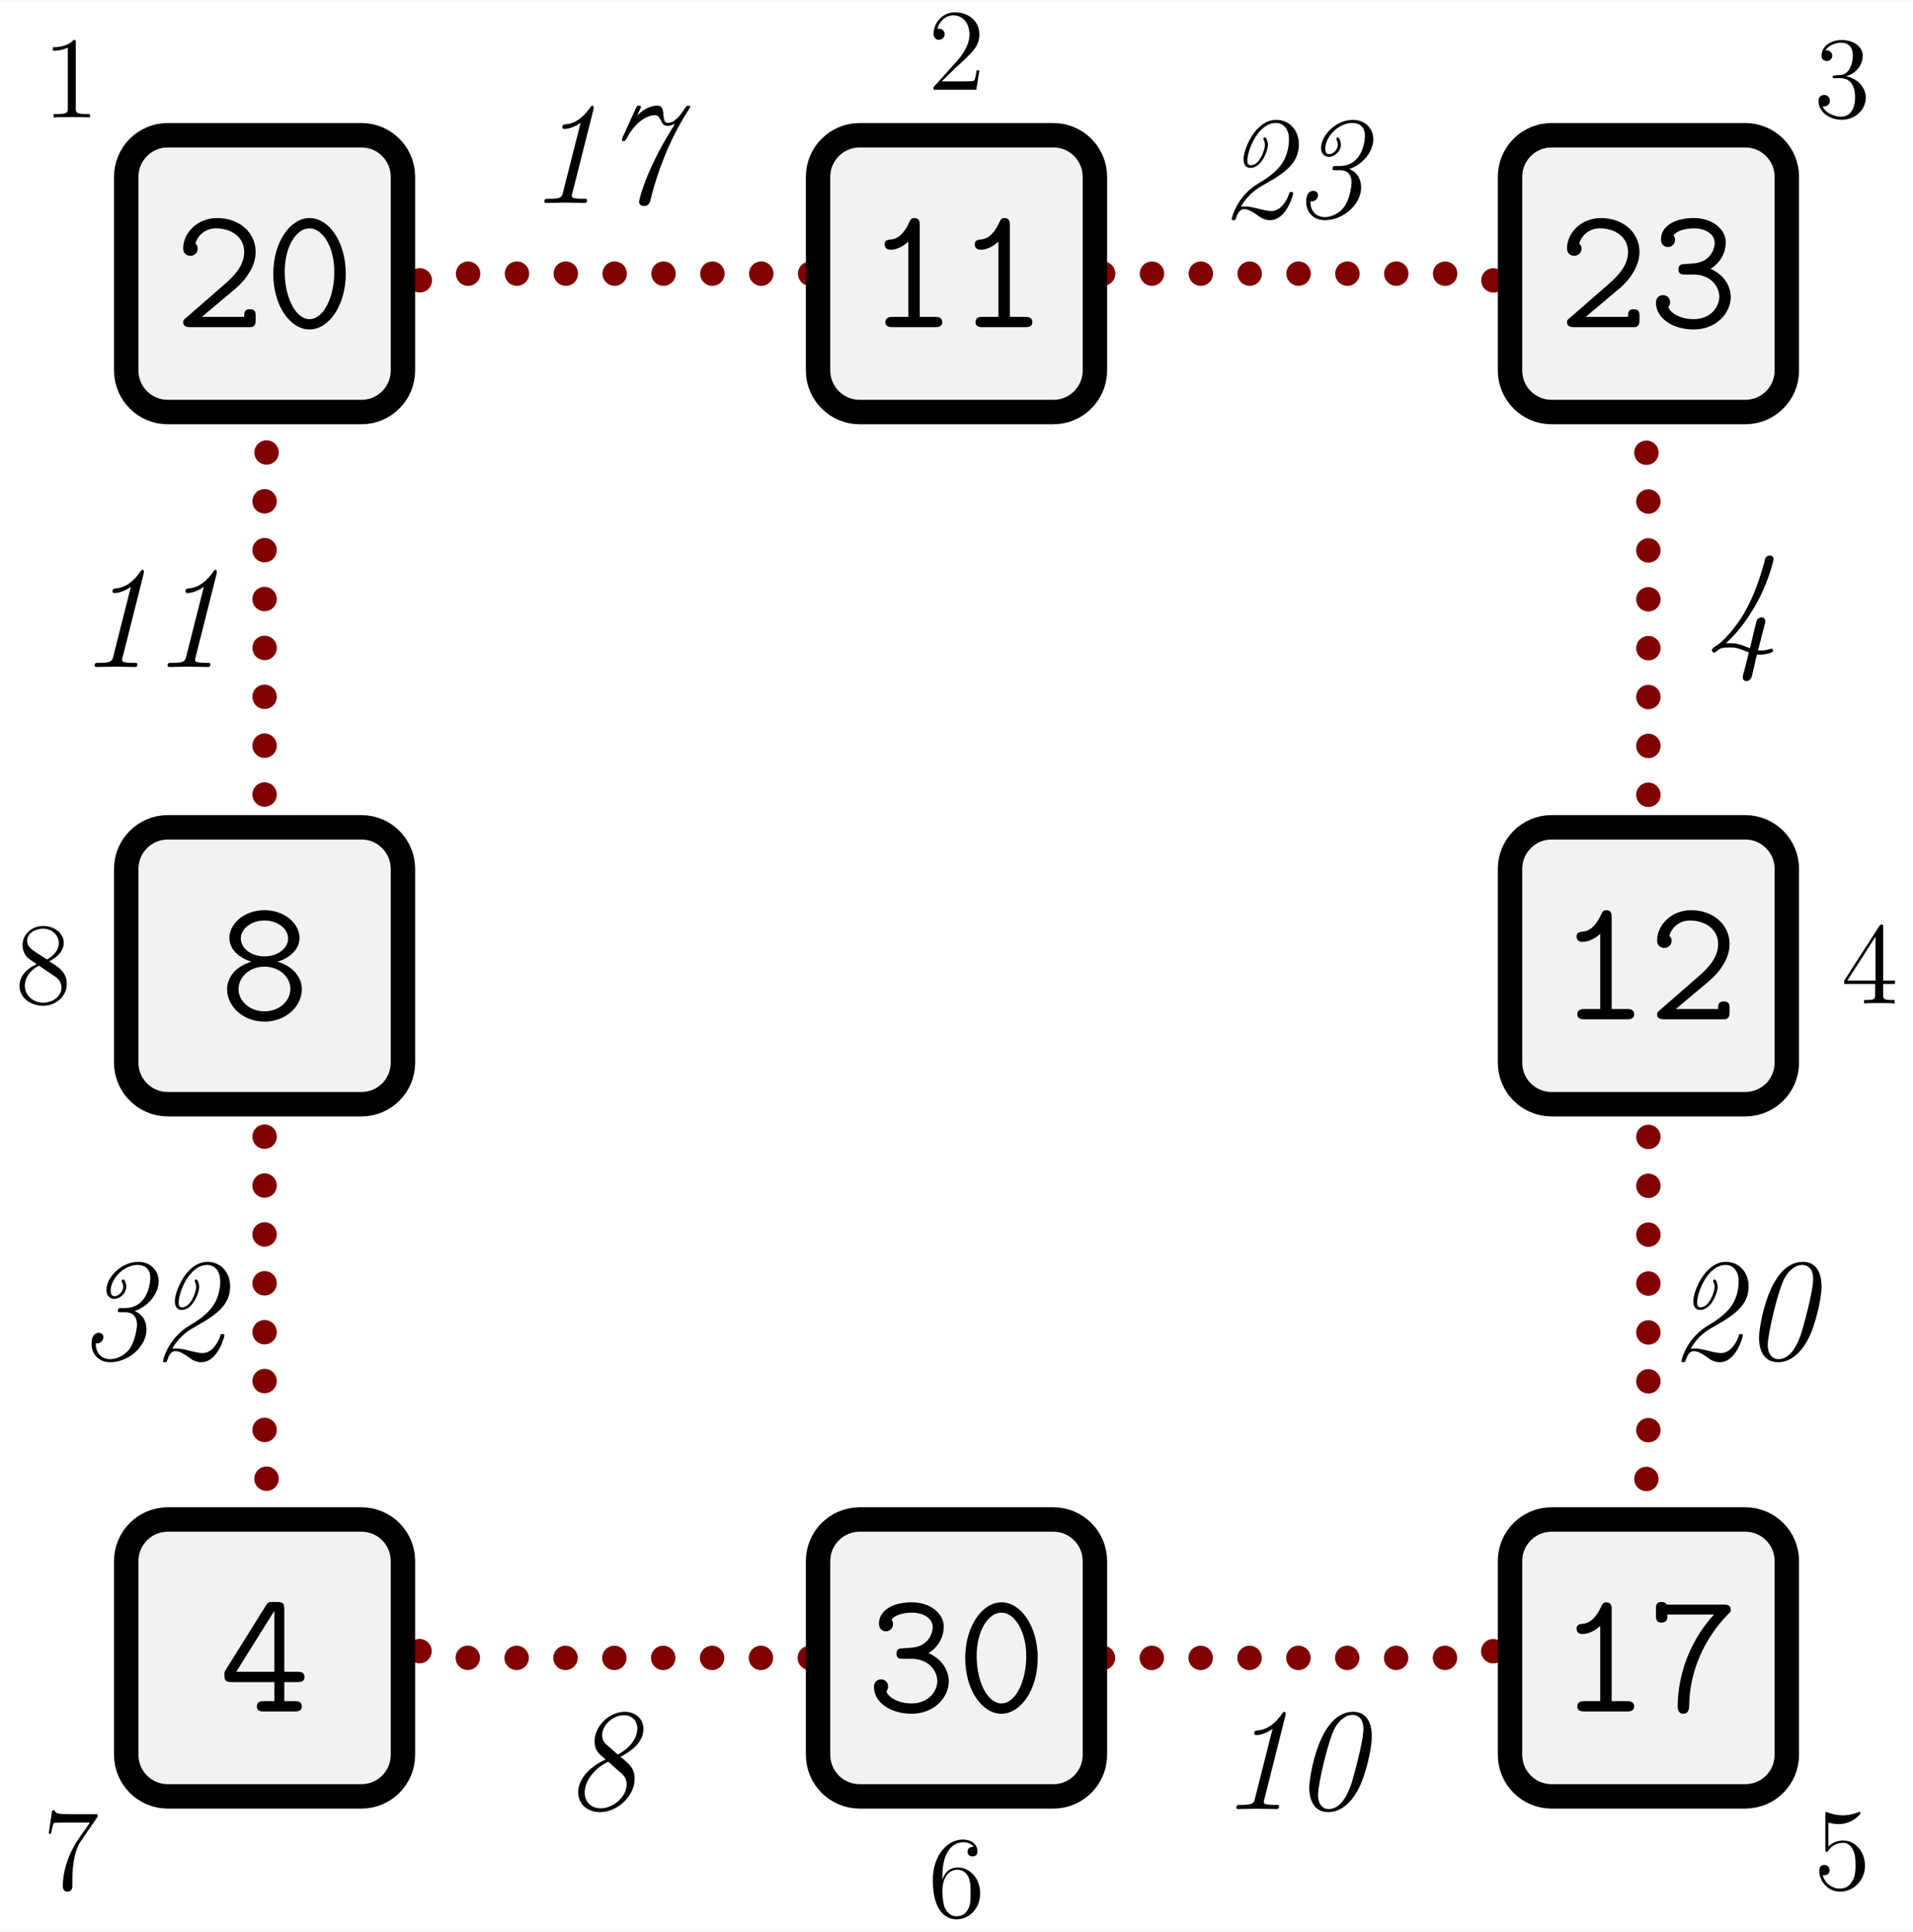 <?xml version="1.0" encoding="UTF-8"?>
<svg xmlns="http://www.w3.org/2000/svg" xmlns:xlink="http://www.w3.org/1999/xlink" width="78.372pt" height="79.113pt" viewBox="0 0 78.372 79.113" version="1.1">
<rect x="0" y="0" width="78.372" height="79.113" fill="#808080" stroke="none"/>
<defs>
<g>
<symbol overflow="visible" id="glyph0-0">
<path style="stroke:none;" d=""/>
</symbol>
<symbol overflow="visible" id="glyph0-1">
<path style="stroke:none;" d="M 2.5 -1.578 C 2.594 -1.656 3.328 -2.281 3.328 -3.078 C 3.328 -3.891 2.641 -4.469 1.75 -4.469 C 0.922 -4.469 0.359 -3.844 0.359 -3.234 C 0.359 -2.938 0.609 -2.922 0.656 -2.922 C 0.781 -2.922 0.953 -3.016 0.953 -3.219 C 0.953 -3.344 0.891 -3.391 0.859 -3.422 C 0.969 -3.797 1.297 -4.047 1.703 -4.047 C 2.312 -4.047 2.859 -3.703 2.859 -3.078 C 2.859 -2.516 2.438 -2.094 2.047 -1.75 L 0.469 -0.375 C 0.391 -0.312 0.359 -0.297 0.359 -0.203 C 0.359 0 0.562 0 0.656 0 L 3.156 0 C 3.328 -0.047 3.328 -0.188 3.328 -0.297 L 3.328 -0.438 C 3.328 -0.578 3.328 -0.734 3.094 -0.734 C 2.859 -0.734 2.859 -0.594 2.859 -0.422 L 1.125 -0.422 Z M 2.5 -1.578 "/>
</symbol>
<symbol overflow="visible" id="glyph0-2">
<path style="stroke:none;" d="M 3.328 -2.188 C 3.328 -3.516 2.625 -4.469 1.844 -4.469 C 1.062 -4.469 0.359 -3.5 0.359 -2.188 C 0.359 -0.859 1.062 0.094 1.844 0.094 C 2.625 0.094 3.328 -0.875 3.328 -2.188 Z M 1.844 -0.328 C 1.281 -0.328 0.828 -1.203 0.828 -2.266 C 0.828 -3.328 1.312 -4.047 1.844 -4.047 C 2.359 -4.047 2.859 -3.328 2.859 -2.266 C 2.859 -1.203 2.406 -0.328 1.844 -0.328 Z M 1.844 -0.328 "/>
</symbol>
<symbol overflow="visible" id="glyph0-3">
<path style="stroke:none;" d="M 2.188 -4.172 C 2.188 -4.281 2.188 -4.469 1.969 -4.469 C 1.844 -4.469 1.812 -4.406 1.766 -4.312 C 1.625 -4 1.391 -3.625 1.016 -3.594 C 0.906 -3.578 0.75 -3.578 0.75 -3.391 C 0.75 -3.266 0.828 -3.172 0.984 -3.172 C 1.391 -3.172 1.688 -3.484 1.719 -3.5 L 1.719 -0.422 L 1.078 -0.422 C 0.984 -0.422 0.781 -0.422 0.781 -0.203 C 0.781 0 0.984 0 1.078 0 L 2.812 0 C 2.906 0 3.109 0 3.109 -0.203 C 3.109 -0.422 2.906 -0.422 2.812 -0.422 L 2.188 -0.422 Z M 2.188 -4.172 "/>
</symbol>
<symbol overflow="visible" id="glyph0-4">
<path style="stroke:none;" d="M 1.844 -2.156 C 2.578 -2.156 2.906 -1.641 2.906 -1.25 C 2.906 -0.781 2.5 -0.328 1.859 -0.328 C 1.141 -0.328 0.828 -0.719 0.828 -0.812 C 0.828 -0.828 0.828 -0.844 0.844 -0.859 C 0.875 -0.906 0.891 -0.969 0.891 -1.031 C 0.891 -1.172 0.781 -1.312 0.609 -1.312 C 0.453 -1.312 0.312 -1.219 0.312 -1 C 0.312 -0.375 0.984 0.094 1.859 0.094 C 2.766 0.094 3.375 -0.562 3.375 -1.234 C 3.375 -1.609 3.172 -2.109 2.547 -2.391 C 2.984 -2.656 3.172 -3.094 3.172 -3.469 C 3.172 -4 2.641 -4.469 1.859 -4.469 C 1.062 -4.469 0.516 -4.125 0.516 -3.594 C 0.516 -3.359 0.688 -3.281 0.797 -3.281 C 0.938 -3.281 1.094 -3.391 1.094 -3.578 C 1.094 -3.688 1.031 -3.766 1.031 -3.766 C 1.25 -4.031 1.75 -4.047 1.859 -4.047 C 2.359 -4.047 2.719 -3.797 2.719 -3.453 C 2.719 -3.25 2.578 -2.656 1.828 -2.609 C 1.562 -2.594 1.438 -2.578 1.406 -2.578 C 1.266 -2.562 1.234 -2.469 1.234 -2.359 C 1.234 -2.156 1.391 -2.156 1.5 -2.156 Z M 1.844 -2.156 "/>
</symbol>
<symbol overflow="visible" id="glyph0-5">
<path style="stroke:none;" d="M 2.688 -3.969 C 1.281 -2.422 1.203 -0.703 1.203 -0.234 C 1.203 -0.141 1.203 0.094 1.438 0.094 C 1.656 0.094 1.672 -0.141 1.672 -0.234 C 1.688 -1.641 2.281 -2.969 3.266 -3.984 C 3.344 -4.047 3.375 -4.078 3.375 -4.172 C 3.375 -4.375 3.188 -4.375 3.094 -4.375 L 0.75 -4.375 C 0.75 -4.391 0.703 -4.484 0.547 -4.484 C 0.312 -4.484 0.312 -4.328 0.312 -4.203 L 0.312 -3.938 C 0.312 -3.812 0.312 -3.641 0.531 -3.641 C 0.781 -3.641 0.781 -3.797 0.781 -3.969 Z M 2.688 -3.969 "/>
</symbol>
<symbol overflow="visible" id="glyph0-6">
<path style="stroke:none;" d="M 0.266 -1.719 C 0.203 -1.625 0.203 -1.609 0.203 -1.484 C 0.203 -1.234 0.297 -1.203 0.5 -1.203 L 2.25 -1.203 L 2.25 -0.422 L 1.828 -0.422 C 1.719 -0.422 1.531 -0.422 1.531 -0.203 C 1.531 0 1.719 0 1.828 0 L 3.078 0 C 3.188 0 3.375 0 3.375 -0.203 C 3.375 -0.422 3.188 -0.422 3.078 -0.422 L 2.656 -0.422 L 2.656 -1.203 L 3.188 -1.203 C 3.297 -1.203 3.484 -1.203 3.484 -1.406 C 3.484 -1.625 3.297 -1.625 3.188 -1.625 L 2.656 -1.625 L 2.656 -4.188 C 2.656 -4.422 2.609 -4.484 2.359 -4.484 L 2.188 -4.484 C 2.016 -4.484 1.984 -4.469 1.906 -4.344 Z M 0.688 -1.625 L 2.25 -4.125 L 2.25 -1.625 Z M 0.688 -1.625 "/>
</symbol>
<symbol overflow="visible" id="glyph0-7">
<path style="stroke:none;" d="M 2.375 -2.359 C 2.953 -2.531 3.281 -2.922 3.281 -3.328 C 3.281 -3.906 2.688 -4.469 1.844 -4.469 C 1 -4.469 0.406 -3.906 0.406 -3.328 C 0.406 -2.906 0.75 -2.531 1.312 -2.359 C 0.578 -2.141 0.312 -1.641 0.312 -1.234 C 0.312 -0.531 0.969 0.094 1.844 0.094 C 2.719 0.094 3.375 -0.531 3.375 -1.234 C 3.375 -1.641 3.109 -2.141 2.375 -2.359 Z M 1.844 -2.578 C 1.281 -2.578 0.875 -2.922 0.875 -3.312 C 0.875 -3.703 1.297 -4.047 1.844 -4.047 C 2.391 -4.047 2.812 -3.703 2.812 -3.312 C 2.812 -2.922 2.406 -2.578 1.844 -2.578 Z M 1.844 -0.328 C 1.219 -0.328 0.781 -0.766 0.781 -1.234 C 0.781 -1.75 1.25 -2.156 1.844 -2.156 C 2.453 -2.156 2.906 -1.734 2.906 -1.25 C 2.906 -0.75 2.453 -0.328 1.844 -0.328 Z M 1.844 -0.328 "/>
</symbol>
<symbol overflow="visible" id="glyph1-0">
<path style="stroke:none;" d=""/>
</symbol>
<symbol overflow="visible" id="glyph1-1">
<path style="stroke:none;" d="M 1.375 -3.062 C 1.375 -3.172 1.375 -3.172 1.281 -3.172 C 1.172 -3.047 0.922 -2.875 0.438 -2.875 L 0.438 -2.734 C 0.547 -2.734 0.781 -2.734 1.047 -2.859 L 1.047 -0.375 C 1.047 -0.203 1.031 -0.141 0.609 -0.141 L 0.469 -0.141 L 0.469 0 C 0.594 -0.016 1.062 -0.016 1.219 -0.016 C 1.375 -0.016 1.828 -0.016 1.953 0 L 1.953 -0.141 L 1.812 -0.141 C 1.391 -0.141 1.375 -0.203 1.375 -0.375 Z M 1.375 -3.062 "/>
</symbol>
<symbol overflow="visible" id="glyph1-2">
<path style="stroke:none;" d="M 2.109 -0.797 L 2 -0.797 C 1.984 -0.719 1.953 -0.453 1.891 -0.375 C 1.859 -0.344 1.594 -0.344 1.453 -0.344 L 0.562 -0.344 C 0.688 -0.453 0.984 -0.75 1.109 -0.875 C 1.844 -1.547 2.109 -1.781 2.109 -2.266 C 2.109 -2.812 1.672 -3.172 1.109 -3.172 C 0.562 -3.172 0.234 -2.703 0.234 -2.297 C 0.234 -2.047 0.438 -2.047 0.453 -2.047 C 0.562 -2.047 0.688 -2.125 0.688 -2.281 C 0.688 -2.406 0.594 -2.5 0.453 -2.5 C 0.422 -2.5 0.406 -2.5 0.391 -2.5 C 0.484 -2.828 0.734 -3.047 1.047 -3.047 C 1.453 -3.047 1.703 -2.703 1.703 -2.266 C 1.703 -1.859 1.469 -1.5 1.203 -1.188 L 0.234 -0.109 L 0.234 0 L 1.984 0 Z M 2.109 -0.797 "/>
</symbol>
<symbol overflow="visible" id="glyph1-3">
<path style="stroke:none;" d="M 0.875 -1.719 C 0.797 -1.719 0.781 -1.703 0.781 -1.656 C 0.781 -1.609 0.797 -1.609 0.891 -1.609 L 1.109 -1.609 C 1.516 -1.609 1.703 -1.281 1.703 -0.828 C 1.703 -0.203 1.375 -0.031 1.141 -0.031 C 0.906 -0.031 0.516 -0.141 0.375 -0.453 C 0.531 -0.438 0.672 -0.516 0.672 -0.688 C 0.672 -0.828 0.562 -0.922 0.438 -0.922 C 0.328 -0.922 0.203 -0.859 0.203 -0.672 C 0.203 -0.25 0.625 0.094 1.156 0.094 C 1.719 0.094 2.141 -0.328 2.141 -0.812 C 2.141 -1.25 1.781 -1.609 1.328 -1.688 C 1.75 -1.797 2.016 -2.156 2.016 -2.531 C 2.016 -2.906 1.625 -3.172 1.156 -3.172 C 0.672 -3.172 0.328 -2.891 0.328 -2.531 C 0.328 -2.344 0.469 -2.312 0.547 -2.312 C 0.641 -2.312 0.766 -2.375 0.766 -2.531 C 0.766 -2.672 0.641 -2.75 0.547 -2.75 C 0.516 -2.75 0.5 -2.75 0.484 -2.734 C 0.672 -3.062 1.125 -3.062 1.141 -3.062 C 1.297 -3.062 1.609 -3 1.609 -2.531 C 1.609 -2.438 1.594 -2.172 1.453 -1.953 C 1.312 -1.75 1.156 -1.734 1.016 -1.734 Z M 0.875 -1.719 "/>
</symbol>
<symbol overflow="visible" id="glyph1-4">
<path style="stroke:none;" d="M 1.719 -3.109 C 1.719 -3.203 1.719 -3.234 1.656 -3.234 C 1.625 -3.234 1.609 -3.234 1.562 -3.172 L 0.125 -0.938 L 0.125 -0.797 L 1.391 -0.797 L 1.391 -0.359 C 1.391 -0.188 1.375 -0.141 1.031 -0.141 L 0.938 -0.141 L 0.938 0 C 1.047 -0.016 1.422 -0.016 1.547 -0.016 C 1.688 -0.016 2.062 -0.016 2.188 0 L 2.188 -0.141 L 2.078 -0.141 C 1.734 -0.141 1.719 -0.188 1.719 -0.359 L 1.719 -0.797 L 2.203 -0.797 L 2.203 -0.938 L 1.719 -0.938 Z M 1.406 -2.734 L 1.406 -0.938 L 0.25 -0.938 Z M 1.406 -2.734 "/>
</symbol>
<symbol overflow="visible" id="glyph1-5">
<path style="stroke:none;" d="M 0.609 -2.734 C 0.812 -2.672 0.984 -2.672 1.031 -2.672 C 1.578 -2.672 1.922 -3.062 1.922 -3.125 C 1.922 -3.156 1.906 -3.172 1.891 -3.172 C 1.875 -3.172 1.859 -3.172 1.828 -3.156 C 1.547 -3.047 1.328 -3.031 1.203 -3.031 C 0.891 -3.031 0.656 -3.125 0.562 -3.156 C 0.531 -3.172 0.531 -3.172 0.516 -3.172 C 0.484 -3.172 0.484 -3.141 0.484 -3.062 L 0.484 -1.656 C 0.484 -1.562 0.484 -1.531 0.547 -1.531 C 0.562 -1.531 0.562 -1.547 0.609 -1.594 C 0.75 -1.797 0.969 -1.906 1.219 -1.906 C 1.469 -1.906 1.594 -1.672 1.625 -1.594 C 1.719 -1.406 1.719 -1.172 1.719 -0.984 C 1.719 -0.812 1.719 -0.531 1.578 -0.328 C 1.484 -0.141 1.297 -0.031 1.078 -0.031 C 0.766 -0.031 0.453 -0.25 0.375 -0.594 C 0.391 -0.578 0.422 -0.578 0.438 -0.578 C 0.531 -0.578 0.656 -0.625 0.656 -0.781 C 0.656 -0.922 0.562 -1 0.438 -1 C 0.359 -1 0.234 -0.953 0.234 -0.766 C 0.234 -0.359 0.562 0.094 1.094 0.094 C 1.625 0.094 2.109 -0.359 2.109 -0.969 C 2.109 -1.531 1.719 -2 1.219 -2 C 0.953 -2 0.734 -1.891 0.609 -1.75 Z M 0.609 -2.734 "/>
</symbol>
<symbol overflow="visible" id="glyph1-6">
<path style="stroke:none;" d="M 0.594 -1.656 C 0.594 -2.875 1.172 -3.062 1.438 -3.062 C 1.609 -3.062 1.781 -3.016 1.875 -2.875 C 1.812 -2.875 1.625 -2.875 1.625 -2.672 C 1.625 -2.562 1.703 -2.484 1.828 -2.484 C 1.953 -2.484 2.031 -2.547 2.031 -2.688 C 2.031 -2.938 1.844 -3.172 1.422 -3.172 C 0.828 -3.172 0.203 -2.562 0.203 -1.516 C 0.203 -0.203 0.766 0.094 1.172 0.094 C 1.703 0.094 2.141 -0.359 2.141 -0.969 C 2.141 -1.609 1.703 -2.031 1.219 -2.031 C 0.797 -2.031 0.641 -1.672 0.594 -1.531 Z M 1.172 -0.031 C 0.875 -0.031 0.734 -0.297 0.688 -0.391 C 0.641 -0.516 0.594 -0.75 0.594 -1.094 C 0.594 -1.469 0.766 -1.938 1.203 -1.938 C 1.469 -1.938 1.609 -1.766 1.672 -1.609 C 1.75 -1.422 1.75 -1.188 1.75 -0.984 C 1.75 -0.734 1.75 -0.516 1.656 -0.344 C 1.547 -0.109 1.375 -0.031 1.172 -0.031 Z M 1.172 -0.031 "/>
</symbol>
<symbol overflow="visible" id="glyph1-7">
<path style="stroke:none;" d="M 2.266 -2.969 L 2.266 -3.078 L 1.125 -3.078 C 0.547 -3.078 0.531 -3.141 0.516 -3.234 L 0.406 -3.234 L 0.266 -2.281 L 0.359 -2.281 C 0.375 -2.359 0.422 -2.656 0.484 -2.719 C 0.516 -2.734 0.875 -2.734 0.953 -2.734 L 1.953 -2.734 L 1.453 -2.016 C 1.328 -1.828 0.844 -1.047 0.844 -0.141 C 0.844 -0.094 0.844 0.094 1.031 0.094 C 1.234 0.094 1.234 -0.094 1.234 -0.141 L 1.234 -0.391 C 1.234 -1.094 1.359 -1.656 1.578 -1.969 Z M 2.266 -2.969 "/>
</symbol>
<symbol overflow="visible" id="glyph1-8">
<path style="stroke:none;" d="M 1.422 -1.719 C 1.656 -1.859 2.016 -2.078 2.016 -2.484 C 2.016 -2.891 1.609 -3.172 1.172 -3.172 C 0.703 -3.172 0.328 -2.828 0.328 -2.391 C 0.328 -2.234 0.375 -2.062 0.5 -1.906 C 0.562 -1.844 0.562 -1.844 0.906 -1.609 C 0.438 -1.391 0.203 -1.078 0.203 -0.719 C 0.203 -0.219 0.672 0.094 1.172 0.094 C 1.703 0.094 2.141 -0.297 2.141 -0.797 C 2.141 -1.281 1.797 -1.5 1.422 -1.719 Z M 0.781 -2.156 C 0.719 -2.203 0.516 -2.328 0.516 -2.562 C 0.516 -2.875 0.844 -3.062 1.172 -3.062 C 1.516 -3.062 1.812 -2.812 1.812 -2.469 C 1.812 -2.188 1.609 -1.953 1.328 -1.797 Z M 1 -1.547 L 1.578 -1.156 C 1.703 -1.078 1.922 -0.938 1.922 -0.641 C 1.922 -0.281 1.547 -0.031 1.172 -0.031 C 0.766 -0.031 0.422 -0.328 0.422 -0.719 C 0.422 -1.094 0.688 -1.391 1 -1.547 Z M 1 -1.547 "/>
</symbol>
<symbol overflow="visible" id="glyph2-0">
<path style="stroke:none;" d=""/>
</symbol>
<symbol overflow="visible" id="glyph2-1">
<path style="stroke:none;" d="M 2.703 -3.844 C 2.703 -3.859 2.703 -3.891 2.703 -3.922 C 2.703 -3.938 2.688 -3.984 2.656 -3.984 C 2.625 -3.984 2.609 -3.969 2.562 -3.906 C 2.312 -3.547 1.984 -3.25 1.547 -3.219 C 1.469 -3.203 1.422 -3.203 1.422 -3.094 C 1.422 -3.047 1.453 -3.031 1.516 -3.031 C 1.672 -3.031 1.922 -3.109 2.172 -3.281 L 1.453 -0.438 C 1.406 -0.234 1.359 -0.172 0.906 -0.172 L 0.859 -0.172 C 0.75 -0.172 0.688 -0.172 0.688 -0.062 C 0.688 0 0.75 0 0.797 0 C 1.031 0 1.297 -0.016 1.547 -0.016 C 1.797 -0.016 2.062 0 2.312 0 C 2.375 0 2.438 0 2.438 -0.109 C 2.438 -0.172 2.391 -0.172 2.297 -0.172 L 2.25 -0.172 C 1.812 -0.172 1.812 -0.234 1.812 -0.297 C 1.812 -0.312 1.812 -0.344 1.844 -0.438 Z M 2.703 -3.844 "/>
</symbol>
<symbol overflow="visible" id="glyph2-2">
<path style="stroke:none;" d="M 1.656 -3.922 C 1.656 -3.984 1.609 -3.984 1.562 -3.984 C 1.516 -3.984 1.5 -3.984 1.453 -3.891 L 0.891 -2.656 C 0.875 -2.594 0.875 -2.594 0.875 -2.578 C 0.875 -2.531 0.922 -2.531 0.953 -2.531 C 1 -2.531 1 -2.531 1.062 -2.625 C 1.422 -3.328 1.906 -3.594 2.234 -3.594 C 2.344 -3.594 2.375 -3.547 2.469 -3.391 C 2.516 -3.266 2.578 -3.156 2.75 -3.156 C 2.875 -3.156 2.984 -3.219 3.047 -3.234 C 2.609 -2.531 2.422 -2.188 2.266 -1.859 C 1.75 -0.844 1.578 -0.109 1.578 -0.047 C 1.578 0.016 1.625 0.125 1.781 0.125 C 2 0.125 2.031 -0.031 2.094 -0.312 C 2.297 -1.109 2.766 -2.516 3.578 -3.766 C 3.672 -3.906 3.672 -3.906 3.672 -3.938 C 3.672 -3.984 3.625 -3.984 3.594 -3.984 C 3.531 -3.984 3.531 -3.969 3.453 -3.875 C 3.297 -3.625 3.047 -3.281 2.766 -3.281 C 2.625 -3.281 2.609 -3.359 2.578 -3.578 C 2.562 -3.781 2.562 -3.984 2.312 -3.984 C 2 -3.984 1.719 -3.797 1.5 -3.578 Z M 1.656 -3.922 "/>
</symbol>
<symbol overflow="visible" id="glyph2-3">
<path style="stroke:none;" d="M 2.109 -1.5 C 2.266 -1.578 2.406 -1.688 2.547 -1.781 C 2.969 -2.094 3.25 -2.438 3.25 -2.984 C 3.25 -3.562 2.859 -3.984 2.328 -3.984 C 1.453 -3.984 0.984 -2.766 0.984 -2.375 C 0.984 -2.172 1.062 -2.016 1.266 -2.016 C 1.734 -2.016 1.984 -2.75 1.984 -2.953 C 1.984 -3.078 1.922 -3.266 1.859 -3.266 C 1.844 -3.266 1.797 -3.25 1.797 -3.203 C 1.797 -3.203 1.797 -3.188 1.812 -3.156 C 1.859 -3.062 1.859 -2.969 1.859 -2.953 C 1.859 -2.781 1.656 -2.125 1.281 -2.125 C 1.156 -2.125 1.141 -2.219 1.141 -2.328 C 1.141 -2.734 1.578 -3.859 2.312 -3.859 C 2.578 -3.859 2.844 -3.656 2.844 -3.188 C 2.844 -3.094 2.844 -2.594 2.531 -2.156 C 2.25 -1.766 1.766 -1.484 1.609 -1.391 C 0.719 -0.875 0.5 0.016 0.5 0.078 C 0.5 0.125 0.547 0.125 0.578 0.125 C 0.641 0.125 0.656 0.109 0.672 0.047 C 0.734 -0.141 0.828 -0.328 1 -0.328 C 1.203 -0.328 1.359 -0.203 1.531 -0.094 C 1.688 0.031 1.859 0.125 2.062 0.125 C 2.75 0.125 3.016 -0.922 3.016 -0.969 C 3.016 -1.031 2.953 -1.031 2.938 -1.031 C 2.859 -1.031 2.859 -1.016 2.844 -0.938 C 2.734 -0.625 2.484 -0.25 2.125 -0.25 C 1.938 -0.25 1.734 -0.312 1.594 -0.344 C 1.344 -0.406 1.188 -0.438 1.031 -0.438 C 1 -0.438 0.922 -0.438 0.875 -0.422 C 1.172 -0.969 1.656 -1.234 1.656 -1.234 Z M 2.109 -1.5 "/>
</symbol>
<symbol overflow="visible" id="glyph2-4">
<path style="stroke:none;" d="M 1.797 -2.094 C 1.688 -2.094 1.641 -2.094 1.641 -1.969 C 1.641 -1.922 1.672 -1.922 1.781 -1.922 L 1.938 -1.922 C 2.031 -1.922 2.422 -1.922 2.422 -1.406 C 2.422 -1.297 2.359 -0.75 2.109 -0.406 C 1.891 -0.125 1.562 0 1.328 0 C 1.016 0 0.734 -0.203 0.734 -0.641 C 1.047 -0.641 1.047 -0.891 1.047 -0.906 C 1.047 -1.047 0.906 -1.078 0.859 -1.078 C 0.562 -1.078 0.562 -0.703 0.562 -0.625 C 0.562 -0.219 0.844 0.125 1.328 0.125 C 2.078 0.125 2.812 -0.516 2.812 -1.219 C 2.812 -1.422 2.75 -1.797 2.328 -1.969 C 2.984 -2.203 3.312 -2.766 3.312 -3.188 C 3.312 -3.609 3 -3.984 2.469 -3.984 C 1.781 -3.984 1.172 -3.344 1.172 -2.844 C 1.172 -2.562 1.344 -2.469 1.5 -2.469 C 1.719 -2.469 1.984 -2.688 1.984 -2.969 C 1.984 -3.094 1.922 -3.266 1.859 -3.266 C 1.844 -3.266 1.797 -3.25 1.797 -3.203 C 1.797 -3.203 1.797 -3.188 1.812 -3.141 C 1.859 -3.062 1.859 -2.984 1.859 -2.969 C 1.859 -2.75 1.656 -2.578 1.5 -2.578 C 1.375 -2.578 1.344 -2.703 1.344 -2.812 C 1.344 -3.281 1.875 -3.859 2.453 -3.859 C 2.703 -3.859 2.969 -3.734 2.969 -3.328 C 2.969 -3.234 2.922 -2.094 1.922 -2.094 Z M 1.797 -2.094 "/>
</symbol>
<symbol overflow="visible" id="glyph2-5">
<path style="stroke:none;" d="M 2.422 -1.188 C 2.438 -1.266 2.438 -1.281 2.438 -1.297 C 2.438 -1.391 2.375 -1.453 2.281 -1.453 C 2.25 -1.453 2.141 -1.422 2.094 -1.344 C 2.062 -1.25 1.859 -0.391 1.812 -0.188 C 1.734 -0.219 1.531 -0.297 1.438 -0.328 C 1.234 -0.391 1.141 -0.391 1 -0.391 C 0.891 -0.391 0.891 -0.391 0.828 -0.391 C 1.125 -0.672 1.5 -1.047 1.938 -1.781 C 2.531 -2.734 2.781 -3.781 2.781 -3.844 C 2.781 -3.891 2.734 -3.984 2.625 -3.984 C 2.453 -3.984 2.422 -3.828 2.406 -3.734 C 2.234 -3.109 2 -2.359 1.547 -1.578 C 1.203 -1 0.688 -0.438 0.422 -0.281 C 0.344 -0.25 0.25 -0.156 0.25 -0.109 C 0.25 -0.078 0.312 0 0.344 0 C 0.375 0 0.453 -0.078 0.531 -0.125 C 0.578 -0.172 0.641 -0.219 0.984 -0.219 C 1.109 -0.219 1.203 -0.219 1.406 -0.156 C 1.578 -0.094 1.406 -0.156 1.766 -0.016 L 1.562 0.797 C 1.531 0.859 1.516 0.984 1.516 1.016 C 1.516 1.078 1.562 1.156 1.656 1.156 C 1.781 1.156 1.859 1.078 1.891 0.953 L 2.094 0.078 C 2.141 0.078 2.188 0.078 2.219 0.078 C 2.406 0.078 2.766 0 2.766 -0.078 C 2.766 -0.109 2.734 -0.172 2.688 -0.172 C 2.672 -0.172 2.672 -0.172 2.641 -0.156 C 2.531 -0.125 2.406 -0.094 2.25 -0.094 C 2.219 -0.094 2.172 -0.094 2.141 -0.094 Z M 2.422 -1.188 "/>
</symbol>
<symbol overflow="visible" id="glyph2-6">
<path style="stroke:none;" d="M 3.25 -2.969 C 3.25 -3.141 3.25 -3.984 2.484 -3.984 C 1.078 -3.984 0.688 -1.297 0.688 -0.875 C 0.688 -0.516 0.797 0.125 1.469 0.125 C 1.953 0.125 2.422 -0.219 2.766 -0.953 C 2.969 -1.375 3.25 -2.406 3.25 -2.969 Z M 1.484 0 C 1.234 0 1.047 -0.203 1.047 -0.578 C 1.047 -1.047 1.484 -2.891 1.75 -3.344 C 1.969 -3.719 2.25 -3.859 2.453 -3.859 C 2.609 -3.859 2.906 -3.781 2.906 -3.281 C 2.906 -2.719 2.453 -1.172 2.422 -1.062 C 2.328 -0.797 2.062 0 1.484 0 Z M 1.484 0 "/>
</symbol>
<symbol overflow="visible" id="glyph2-7">
<path style="stroke:none;" d="M 2.312 -2.141 C 2.703 -2.344 3.25 -2.703 3.25 -3.281 C 3.25 -3.734 2.875 -3.984 2.484 -3.984 C 1.844 -3.984 1.25 -3.391 1.25 -2.781 C 1.25 -2.406 1.406 -2.281 1.703 -2.031 C 0.984 -1.703 0.578 -1.188 0.578 -0.688 C 0.578 -0.188 0.969 0.125 1.469 0.125 C 2.219 0.125 2.891 -0.562 2.891 -1.234 C 2.891 -1.672 2.672 -1.844 2.312 -2.141 Z M 1.719 -2.656 C 1.656 -2.719 1.562 -2.812 1.562 -3.031 C 1.562 -3.453 2.016 -3.844 2.453 -3.844 C 2.766 -3.844 3 -3.641 3 -3.297 C 3 -2.906 2.703 -2.5 2.203 -2.234 Z M 2.234 -1.562 C 2.453 -1.375 2.562 -1.281 2.562 -1 C 2.562 -0.5 2.016 -0.031 1.5 -0.031 C 1.094 -0.031 0.844 -0.312 0.844 -0.672 C 0.844 -1.172 1.281 -1.703 1.812 -1.938 Z M 2.234 -1.562 "/>
</symbol>
</g>
<clipPath id="clip1">
  <path d="M 0 0 L 78.371 0 L 78.371 79.109 L 0 79.109 Z M 0 0 "/>
</clipPath>
</defs>
<g id="surface1">
<g clip-path="url(#clip1)" clip-rule="nonzero">
<path style=" stroke:none;fill-rule:nonzero;fill:rgb(100%,100%,100%);fill-opacity:1;" d="M 0 79.109 L 78.398 79.109 L 78.398 0.012 L 0 0.012 Z M 0 79.109 "/>
<path style=" stroke:none;fill-rule:nonzero;fill:rgb(100%,100%,100%);fill-opacity:1;" d="M 0 79.109 L 78.398 79.109 L 78.398 0.012 L 0 0.012 Z M 0 79.109 "/>
<path style=" stroke:none;fill-rule:nonzero;fill:rgb(100%,100%,100%);fill-opacity:1;" d="M 0 79.109 L 78.398 79.109 L 78.398 0.012 L 0 0.012 Z M 0 79.109 "/>
</g>
<path style="fill:none;stroke-width:10;stroke-linecap:round;stroke-linejoin:round;stroke:rgb(50%,0%,0%);stroke-opacity:1;stroke-dasharray:0,20.017;stroke-miterlimit:10;" d="M 391.875 679.03 L 590.273 679.03 C 637.266 679.03 675.312 640.944 675.312 593.991 L 675.312 197.155 C 675.312 150.162 637.266 112.116 590.273 112.116 L 193.438 112.116 C 146.484 112.116 108.398 150.162 108.398 197.155 L 108.398 593.991 C 108.398 640.944 146.484 679.03 193.438 679.03 Z M 391.875 679.03 " transform="matrix(0.1,0,0,-0.1,0,79.11)"/>
<path style=" stroke:none;fill-rule:nonzero;fill:rgb(94.922%,94.922%,94.922%);fill-opacity:1;" d="M 10.84 5.539 L 14.809 5.539 C 15.746 5.539 16.508 6.301 16.508 7.238 L 16.508 15.176 C 16.508 16.113 15.746 16.875 14.809 16.875 L 6.871 16.875 C 5.934 16.875 5.172 16.113 5.172 15.176 L 5.172 7.238 C 5.172 6.301 5.934 5.539 6.871 5.539 L 10.84 5.539 "/>
<path style="fill:none;stroke-width:10;stroke-linecap:round;stroke-linejoin:round;stroke:rgb(0%,0%,0%);stroke-opacity:1;stroke-miterlimit:10;" d="M 108.398 735.709 L 148.086 735.709 C 157.461 735.709 165.078 728.092 165.078 718.717 L 165.078 639.342 C 165.078 629.967 157.461 622.35 148.086 622.35 L 68.711 622.35 C 59.336 622.35 51.719 629.967 51.719 639.342 L 51.719 718.717 C 51.719 728.092 59.336 735.709 68.711 735.709 Z M 108.398 735.709 " transform="matrix(0.1,0,0,-0.1,0,79.11)"/>
<path style=" stroke:none;fill-rule:nonzero;fill:rgb(94.922%,94.922%,94.922%);fill-opacity:1;" d="M 39.188 5.539 L 43.156 5.539 C 44.094 5.539 44.855 6.301 44.855 7.238 L 44.855 15.176 C 44.855 16.113 44.094 16.875 43.156 16.875 L 35.219 16.875 C 34.277 16.875 33.516 16.113 33.516 15.176 L 33.516 7.238 C 33.516 6.301 34.277 5.539 35.219 5.539 L 39.188 5.539 "/>
<path style="fill:none;stroke-width:10;stroke-linecap:round;stroke-linejoin:round;stroke:rgb(0%,0%,0%);stroke-opacity:1;stroke-miterlimit:10;" d="M 391.875 735.709 L 431.562 735.709 C 440.938 735.709 448.555 728.092 448.555 718.717 L 448.555 639.342 C 448.555 629.967 440.938 622.35 431.562 622.35 L 352.188 622.35 C 342.773 622.35 335.156 629.967 335.156 639.342 L 335.156 718.717 C 335.156 728.092 342.773 735.709 352.188 735.709 Z M 391.875 735.709 " transform="matrix(0.1,0,0,-0.1,0,79.11)"/>
<path style=" stroke:none;fill-rule:nonzero;fill:rgb(94.922%,94.922%,94.922%);fill-opacity:1;" d="M 67.531 5.539 L 71.5 5.539 C 72.441 5.539 73.203 6.301 73.203 7.238 L 73.203 15.176 C 73.203 16.113 72.441 16.875 71.5 16.875 L 63.562 16.875 C 62.625 16.875 61.863 16.113 61.863 15.176 L 61.863 7.238 C 61.863 6.301 62.625 5.539 63.562 5.539 L 67.531 5.539 "/>
<path style="fill:none;stroke-width:10;stroke-linecap:round;stroke-linejoin:round;stroke:rgb(0%,0%,0%);stroke-opacity:1;stroke-miterlimit:10;" d="M 675.312 735.709 L 715 735.709 C 724.414 735.709 732.031 728.092 732.031 718.717 L 732.031 639.342 C 732.031 629.967 724.414 622.35 715 622.35 L 635.625 622.35 C 626.25 622.35 618.633 629.967 618.633 639.342 L 618.633 718.717 C 618.633 728.092 626.25 735.709 635.625 735.709 Z M 675.312 735.709 " transform="matrix(0.1,0,0,-0.1,0,79.11)"/>
<path style=" stroke:none;fill-rule:nonzero;fill:rgb(94.922%,94.922%,94.922%);fill-opacity:1;" d="M 67.531 33.883 L 71.5 33.883 C 72.441 33.883 73.203 34.645 73.203 35.586 L 73.203 43.523 C 73.203 44.461 72.441 45.223 71.5 45.223 L 63.562 45.223 C 62.625 45.223 61.863 44.461 61.863 43.523 L 61.863 35.586 C 61.863 34.645 62.625 33.883 63.562 33.883 L 67.531 33.883 "/>
<path style="fill:none;stroke-width:10;stroke-linecap:round;stroke-linejoin:round;stroke:rgb(0%,0%,0%);stroke-opacity:1;stroke-miterlimit:10;" d="M 675.312 452.272 L 715 452.272 C 724.414 452.272 732.031 444.655 732.031 435.241 L 732.031 355.866 C 732.031 346.491 724.414 338.873 715 338.873 L 635.625 338.873 C 626.25 338.873 618.633 346.491 618.633 355.866 L 618.633 435.241 C 618.633 444.655 626.25 452.272 635.625 452.272 Z M 675.312 452.272 " transform="matrix(0.1,0,0,-0.1,0,79.11)"/>
<path style=" stroke:none;fill-rule:nonzero;fill:rgb(94.922%,94.922%,94.922%);fill-opacity:1;" d="M 67.531 62.23 L 71.5 62.23 C 72.441 62.23 73.203 62.992 73.203 63.93 L 73.203 71.867 C 73.203 72.809 72.441 73.57 71.5 73.57 L 63.562 73.57 C 62.625 73.57 61.863 72.809 61.863 71.867 L 61.863 63.93 C 61.863 62.992 62.625 62.23 63.562 62.23 L 67.531 62.23 "/>
<path style="fill:none;stroke-width:10;stroke-linecap:round;stroke-linejoin:round;stroke:rgb(0%,0%,0%);stroke-opacity:1;stroke-miterlimit:10;" d="M 675.312 168.795 L 715 168.795 C 724.414 168.795 732.031 161.178 732.031 151.803 L 732.031 72.428 C 732.031 63.014 724.414 55.397 715 55.397 L 635.625 55.397 C 626.25 55.397 618.633 63.014 618.633 72.428 L 618.633 151.803 C 618.633 161.178 626.25 168.795 635.625 168.795 Z M 675.312 168.795 " transform="matrix(0.1,0,0,-0.1,0,79.11)"/>
<path style=" stroke:none;fill-rule:nonzero;fill:rgb(94.922%,94.922%,94.922%);fill-opacity:1;" d="M 39.188 62.23 L 43.156 62.23 C 44.094 62.23 44.855 62.992 44.855 63.93 L 44.855 71.867 C 44.855 72.809 44.094 73.57 43.156 73.57 L 35.219 73.57 C 34.277 73.57 33.516 72.809 33.516 71.867 L 33.516 63.93 C 33.516 62.992 34.277 62.23 35.219 62.23 L 39.188 62.23 "/>
<path style="fill:none;stroke-width:10;stroke-linecap:round;stroke-linejoin:round;stroke:rgb(0%,0%,0%);stroke-opacity:1;stroke-miterlimit:10;" d="M 391.875 168.795 L 431.562 168.795 C 440.938 168.795 448.555 161.178 448.555 151.803 L 448.555 72.428 C 448.555 63.014 440.938 55.397 431.562 55.397 L 352.188 55.397 C 342.773 55.397 335.156 63.014 335.156 72.428 L 335.156 151.803 C 335.156 161.178 342.773 168.795 352.188 168.795 Z M 391.875 168.795 " transform="matrix(0.1,0,0,-0.1,0,79.11)"/>
<path style=" stroke:none;fill-rule:nonzero;fill:rgb(94.922%,94.922%,94.922%);fill-opacity:1;" d="M 10.84 62.23 L 14.809 62.23 C 15.746 62.23 16.508 62.992 16.508 63.93 L 16.508 71.867 C 16.508 72.809 15.746 73.57 14.809 73.57 L 6.871 73.57 C 5.934 73.57 5.172 72.809 5.172 71.867 L 5.172 63.93 C 5.172 62.992 5.934 62.23 6.871 62.23 L 10.84 62.23 "/>
<path style="fill:none;stroke-width:10;stroke-linecap:round;stroke-linejoin:round;stroke:rgb(0%,0%,0%);stroke-opacity:1;stroke-miterlimit:10;" d="M 108.398 168.795 L 148.086 168.795 C 157.461 168.795 165.078 161.178 165.078 151.803 L 165.078 72.428 C 165.078 63.014 157.461 55.397 148.086 55.397 L 68.711 55.397 C 59.336 55.397 51.719 63.014 51.719 72.428 L 51.719 151.803 C 51.719 161.178 59.336 168.795 68.711 168.795 Z M 108.398 168.795 " transform="matrix(0.1,0,0,-0.1,0,79.11)"/>
<path style=" stroke:none;fill-rule:nonzero;fill:rgb(94.922%,94.922%,94.922%);fill-opacity:1;" d="M 10.84 33.883 L 14.809 33.883 C 15.746 33.883 16.508 34.645 16.508 35.586 L 16.508 43.523 C 16.508 44.461 15.746 45.223 14.809 45.223 L 6.871 45.223 C 5.934 45.223 5.172 44.461 5.172 43.523 L 5.172 35.586 C 5.172 34.645 5.934 33.883 6.871 33.883 L 10.84 33.883 "/>
<path style="fill:none;stroke-width:10;stroke-linecap:round;stroke-linejoin:round;stroke:rgb(0%,0%,0%);stroke-opacity:1;stroke-miterlimit:10;" d="M 108.398 452.272 L 148.086 452.272 C 157.461 452.272 165.078 444.655 165.078 435.241 L 165.078 355.866 C 165.078 346.491 157.461 338.873 148.086 338.873 L 68.711 338.873 C 59.336 338.873 51.719 346.491 51.719 355.866 L 51.719 435.241 C 51.719 444.655 59.336 452.272 68.711 452.272 Z M 108.398 452.272 " transform="matrix(0.1,0,0,-0.1,0,79.11)"/>
<g style="fill:rgb(0%,0%,0%);fill-opacity:1;">
  <use xlink:href="#glyph0-1" x="7.146" y="13.399"/>
  <use xlink:href="#glyph0-2" x="10.837" y="13.399"/>
</g>
<g style="fill:rgb(0%,0%,0%);fill-opacity:1;">
  <use xlink:href="#glyph1-1" x="1.73" y="4.811"/>
</g>
<g style="fill:rgb(0%,0%,0%);fill-opacity:1;">
  <use xlink:href="#glyph2-1" x="21.614" y="8.312"/>
  <use xlink:href="#glyph2-2" x="24.603" y="8.312"/>
</g>
<g style="fill:rgb(0%,0%,0%);fill-opacity:1;">
  <use xlink:href="#glyph0-3" x="35.493" y="13.399"/>
  <use xlink:href="#glyph0-3" x="39.184" y="13.399"/>
</g>
<g style="fill:rgb(0%,0%,0%);fill-opacity:1;">
  <use xlink:href="#glyph1-2" x="38.013" y="3.677"/>
</g>
<g style="fill:rgb(0%,0%,0%);fill-opacity:1;">
  <use xlink:href="#glyph2-3" x="49.962" y="8.893"/>
  <use xlink:href="#glyph2-4" x="52.95" y="8.893"/>
</g>
<g style="fill:rgb(0%,0%,0%);fill-opacity:1;">
  <use xlink:href="#glyph0-1" x="63.839" y="13.399"/>
  <use xlink:href="#glyph0-4" x="67.53" y="13.399"/>
</g>
<g style="fill:rgb(0%,0%,0%);fill-opacity:1;">
  <use xlink:href="#glyph1-3" x="74.297" y="4.811"/>
</g>
<g style="fill:rgb(0%,0%,0%);fill-opacity:1;">
  <use xlink:href="#glyph2-5" x="69.881" y="26.736"/>
</g>
<g style="fill:rgb(0%,0%,0%);fill-opacity:1;">
  <use xlink:href="#glyph0-3" x="63.839" y="41.746"/>
  <use xlink:href="#glyph0-1" x="67.53" y="41.746"/>
</g>
<g style="fill:rgb(0%,0%,0%);fill-opacity:1;">
  <use xlink:href="#glyph1-4" x="75.431" y="41.095"/>
</g>
<g style="fill:rgb(0%,0%,0%);fill-opacity:1;">
  <use xlink:href="#glyph2-3" x="68.386" y="55.664"/>
  <use xlink:href="#glyph2-6" x="71.375" y="55.664"/>
</g>
<g style="fill:rgb(0%,0%,0%);fill-opacity:1;">
  <use xlink:href="#glyph0-3" x="63.839" y="70.092"/>
  <use xlink:href="#glyph0-5" x="67.53" y="70.092"/>
</g>
<g style="fill:rgb(0%,0%,0%);fill-opacity:1;">
  <use xlink:href="#glyph1-5" x="74.297" y="77.378"/>
</g>
<g style="fill:rgb(0%,0%,0%);fill-opacity:1;">
  <use xlink:href="#glyph2-1" x="49.962" y="74.09"/>
  <use xlink:href="#glyph2-6" x="52.95" y="74.09"/>
</g>
<g style="fill:rgb(0%,0%,0%);fill-opacity:1;">
  <use xlink:href="#glyph0-4" x="35.493" y="70.092"/>
  <use xlink:href="#glyph0-2" x="39.184" y="70.092"/>
</g>
<g style="fill:rgb(0%,0%,0%);fill-opacity:1;">
  <use xlink:href="#glyph1-6" x="38.013" y="78.512"/>
</g>
<g style="fill:rgb(0%,0%,0%);fill-opacity:1;">
  <use xlink:href="#glyph2-7" x="23.109" y="74.09"/>
</g>
<g style="fill:rgb(0%,0%,0%);fill-opacity:1;">
  <use xlink:href="#glyph0-6" x="8.991" y="70.092"/>
</g>
<g style="fill:rgb(0%,0%,0%);fill-opacity:1;">
  <use xlink:href="#glyph1-7" x="1.73" y="77.378"/>
</g>
<g style="fill:rgb(0%,0%,0%);fill-opacity:1;">
  <use xlink:href="#glyph2-4" x="3.189" y="55.664"/>
  <use xlink:href="#glyph2-3" x="6.178" y="55.664"/>
</g>
<g style="fill:rgb(0%,0%,0%);fill-opacity:1;">
  <use xlink:href="#glyph0-7" x="8.991" y="41.746"/>
</g>
<g style="fill:rgb(0%,0%,0%);fill-opacity:1;">
  <use xlink:href="#glyph1-8" x="0.596" y="41.095"/>
</g>
<g style="fill:rgb(0%,0%,0%);fill-opacity:1;">
  <use xlink:href="#glyph2-1" x="3.189" y="27.317"/>
  <use xlink:href="#glyph2-1" x="6.178" y="27.317"/>
</g>
</g>
</svg>
